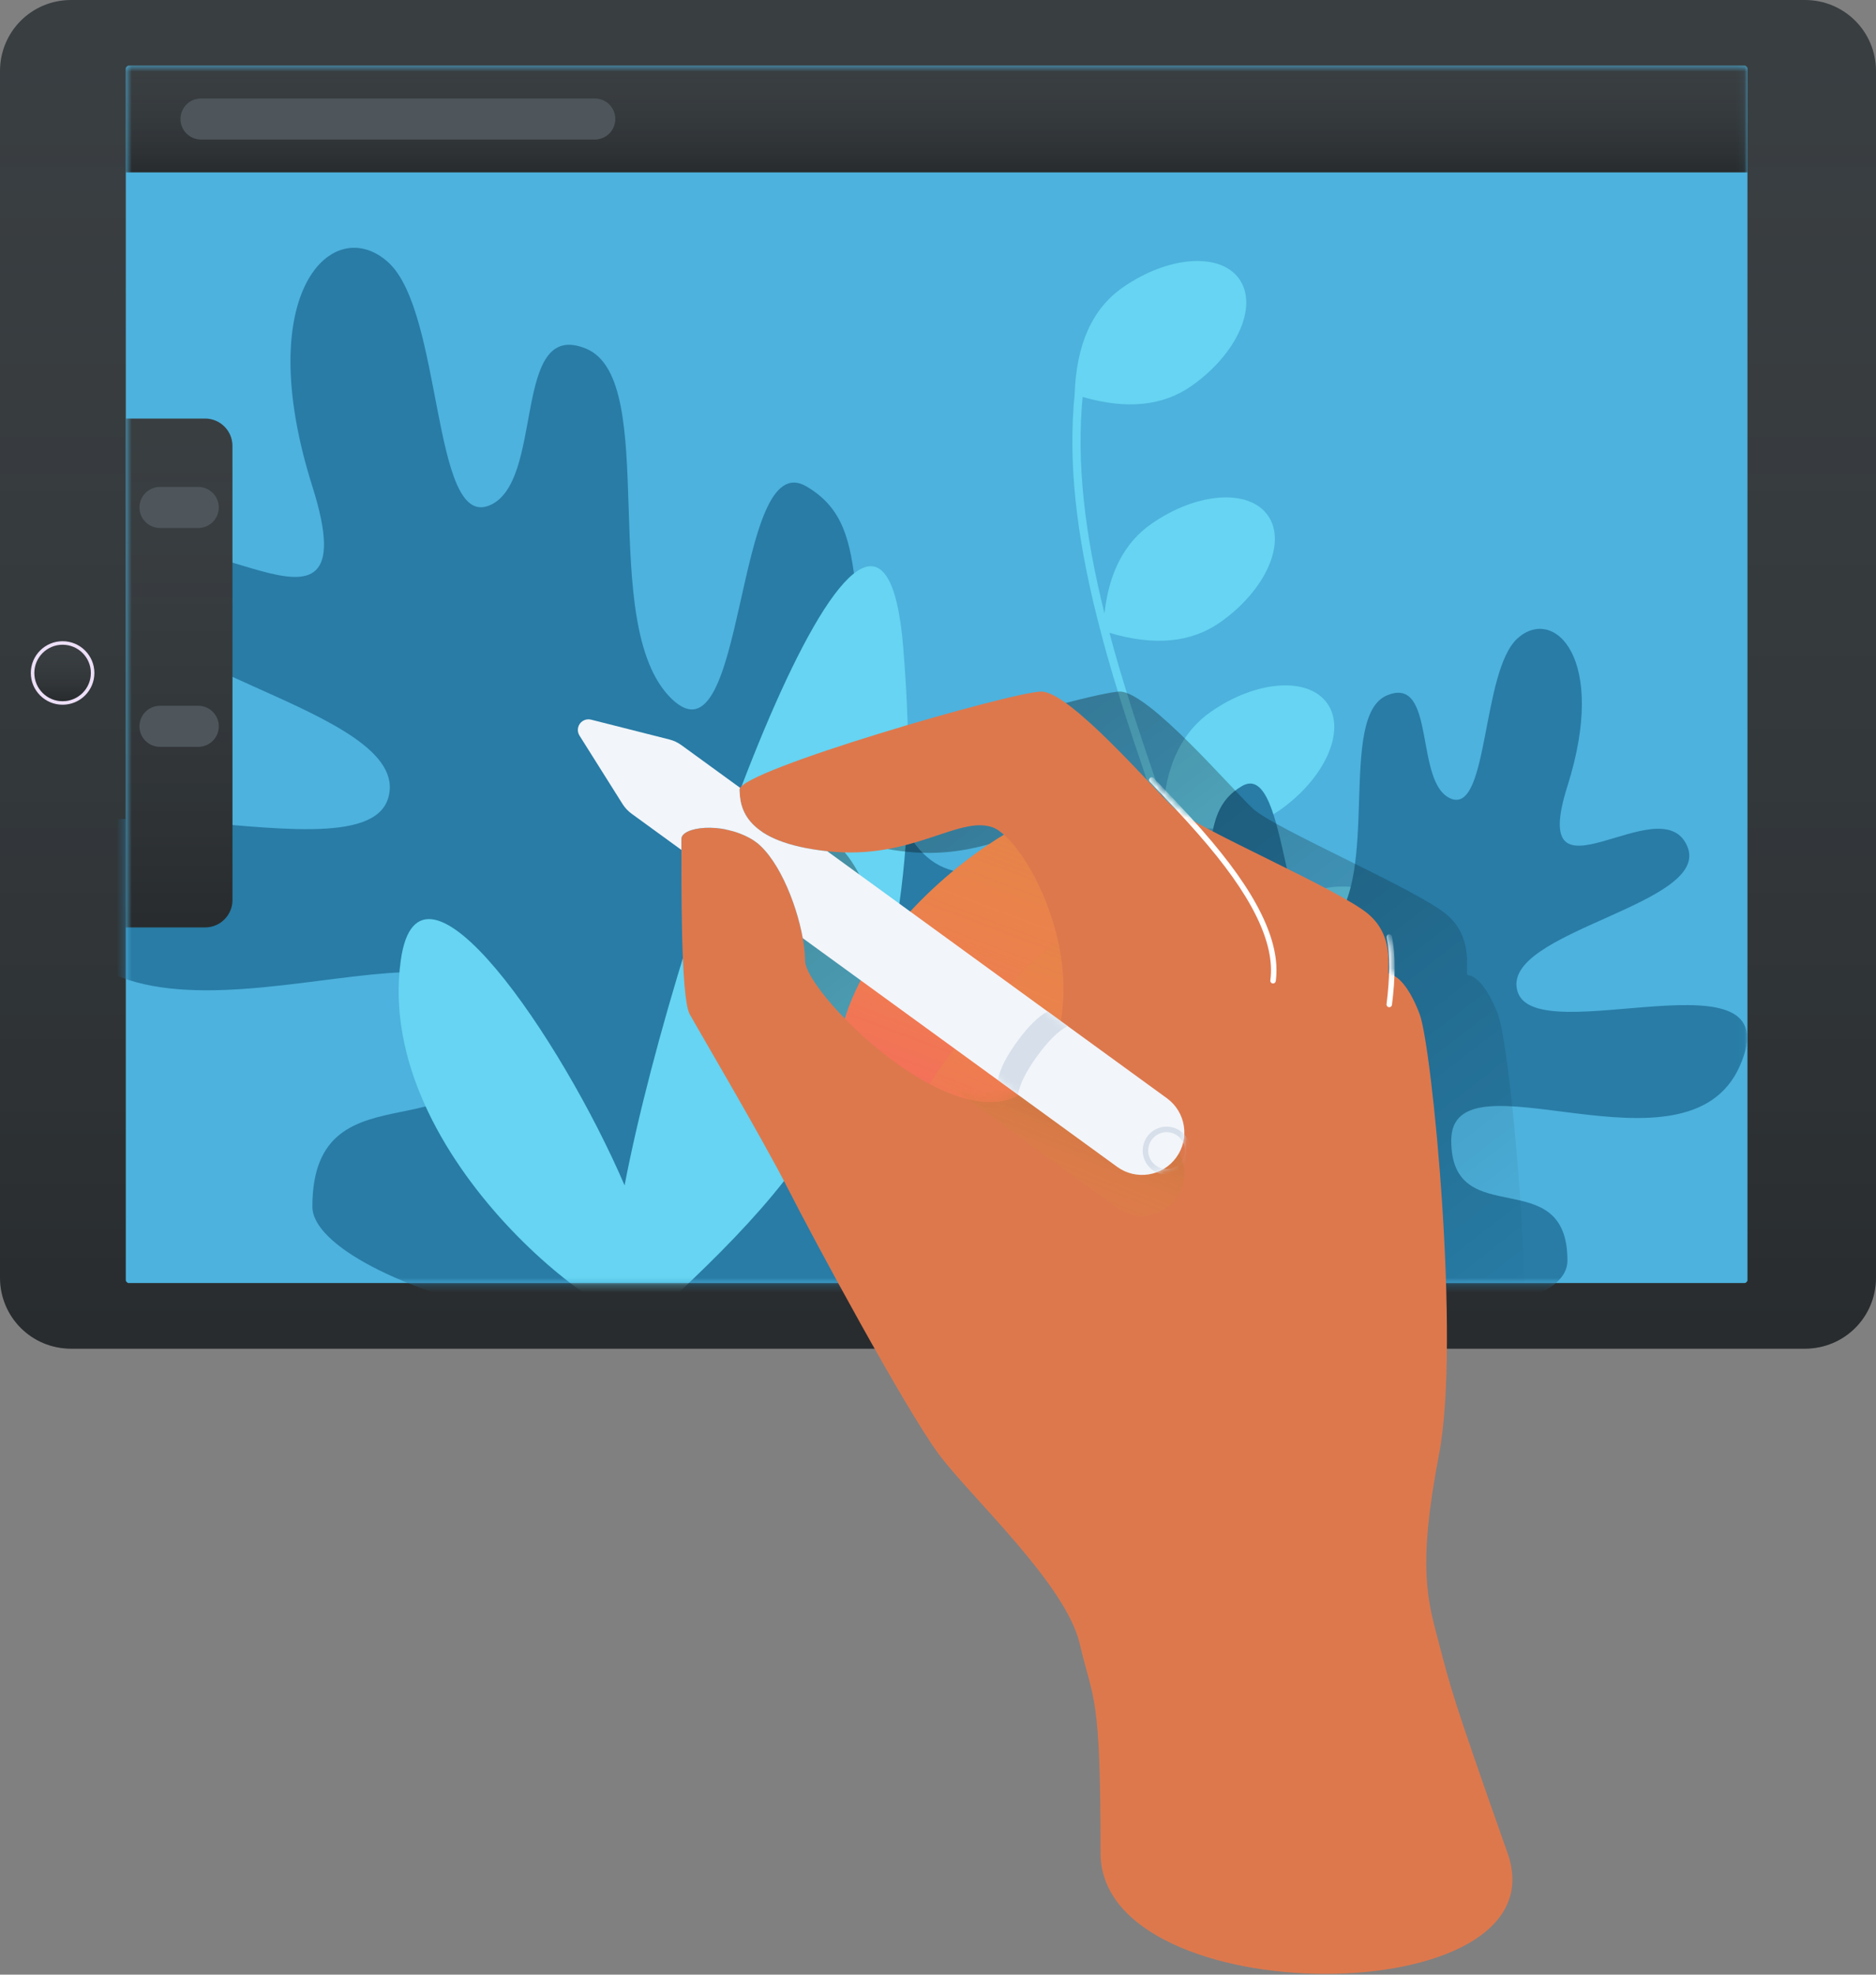 <svg width="249" height="262" viewBox="0 0 249 262" fill="none" xmlns="http://www.w3.org/2000/svg">
<rect x="0" y="0" width="249" height="262" fill="#808080" stroke="none"/>
<path fill-rule="evenodd" clip-rule="evenodd" d="M249 9.437V169.509C249 174.751 244.801 178.946 239.563 178.946H9.437C4.199 178.946 0 174.751 0 169.509V9.437C0 4.195 4.199 0 9.437 0H239.563C244.801 0 249 4.195 249 9.437Z" fill="#393E41"/>
<path fill-rule="evenodd" clip-rule="evenodd" d="M249 9.437V169.509C249 174.751 244.801 178.946 239.563 178.946H9.437C4.199 178.946 0 174.751 0 169.509V9.437C0 4.195 4.199 0 9.437 0H239.563C244.801 0 249 4.195 249 9.437Z" fill="url(#paint0_linear)"/>
<path fill-rule="evenodd" clip-rule="evenodd" d="M8.308 93.505C10.638 93.505 12.527 91.619 12.527 89.291C12.527 86.965 10.638 85.078 8.308 85.078C5.979 85.078 4.09 86.965 4.09 89.291C4.09 91.619 5.979 93.505 8.308 93.505Z" fill="#ECDFF7"/>
<path fill-rule="evenodd" clip-rule="evenodd" d="M8.308 93.037C10.379 93.037 12.058 91.36 12.058 89.291C12.058 87.223 10.379 85.546 8.308 85.546C6.238 85.546 4.559 87.223 4.559 89.291C4.559 91.36 6.238 93.037 8.308 93.037Z" fill="#393E41"/>
<path fill-rule="evenodd" clip-rule="evenodd" d="M8.308 93.037C10.379 93.037 12.058 91.36 12.058 89.291C12.058 87.223 10.379 85.546 8.308 85.546C6.238 85.546 4.559 87.223 4.559 89.291C4.559 91.36 6.238 93.037 8.308 93.037Z" fill="url(#paint1_linear)"/>
<path fill-rule="evenodd" clip-rule="evenodd" d="M231.94 9.075V169.871C231.94 170.025 231.73 170.235 231.577 170.235H17.06C16.907 170.235 16.697 170.025 16.697 169.871V9.075C16.697 8.922 16.907 8.711 17.06 8.711H231.577C231.73 8.711 231.94 8.922 231.94 9.075Z" fill="#4DB2DD"/>
<mask id="mask0" mask-type="alpha" maskUnits="userSpaceOnUse" x="16" y="8" width="216" height="163">
<path fill-rule="evenodd" clip-rule="evenodd" d="M231.94 9.075V169.871C231.94 170.025 231.73 170.235 231.577 170.235H17.06C16.907 170.235 16.697 170.025 16.697 169.871V9.075C16.697 8.922 16.907 8.711 17.06 8.711H231.577C231.73 8.711 231.94 8.922 231.94 9.075Z" fill="white"/>
</mask>
<g mask="url(#mask0)">
<path d="M143.696 52.668C142.878 61.285 143.918 70.615 146.596 81.385C147.19 75.957 149.256 72.005 152.793 69.528C158.83 65.301 165.769 64.797 168.294 68.402C170.818 72.007 167.971 78.356 161.934 82.582C158.087 85.277 153.195 85.738 147.259 83.967C148.839 89.932 150.767 95.916 154.081 105.544C154.206 105.908 154.329 106.266 154.45 106.619C155.002 101.04 157.078 96.99 160.679 94.469C166.715 90.242 173.655 89.738 176.179 93.343C178.703 96.948 175.856 103.296 169.82 107.523C165.994 110.202 161.137 110.673 155.246 108.938C159.351 120.911 160.946 125.903 162.31 131.555C163.094 126.871 165.093 123.404 168.307 121.154C174.343 116.927 181.283 116.423 183.807 120.028C186.331 123.633 183.484 129.982 177.448 134.209C173.704 136.83 168.972 137.338 163.251 135.732C165.176 145.048 165.351 152.772 163.501 159.571C163.422 159.862 163.123 160.033 162.833 159.954C162.543 159.875 162.372 159.576 162.451 159.286C164.287 152.535 164.069 144.796 162.063 135.372C162.024 135.36 161.986 135.347 161.947 135.335C161.952 135.193 161.957 135.052 161.964 134.912C161.924 134.728 161.883 134.542 161.841 134.357C160.191 126.976 158.691 122.286 153.051 105.898C149.299 94.995 147.316 88.745 145.603 81.905C142.823 70.807 141.752 61.197 142.637 52.302C142.86 45.687 144.979 40.973 148.995 38.161C155.032 33.934 161.971 33.43 164.496 37.035C167.02 40.64 164.173 46.989 158.136 51.215C154.34 53.874 149.526 54.358 143.696 52.668Z" fill="#66D4F2"/>
<path fill-rule="evenodd" clip-rule="evenodd" d="M155.19 111.852C148.186 100.883 126.112 130.1 118.561 105.947C111.011 81.795 116.76 70.243 107.048 64.546C97.335 58.85 99.157 102.531 89.1 92.677C79.044 82.824 87.825 50.423 77.799 46.266C67.773 42.109 72.436 64.174 64.87 67.098C57.304 70.022 58.791 41.333 51.507 34.783C44.224 28.233 33.277 38.663 41.462 64.546C49.647 90.43 22.867 64.523 17.387 76.503C11.907 88.483 55.3 93.761 51.507 105.947C47.714 118.133 -3.965 96.636 6.711 120.883C17.387 145.13 64.87 117.157 64.87 135.92C64.87 154.682 41.462 140.077 41.462 160.098C41.462 170.227 88.933 184.889 118.561 171.45C147.498 158.324 158.65 117.271 155.19 111.852Z" fill="#287CA6"/>
<path fill-rule="evenodd" clip-rule="evenodd" d="M138.146 165.286C140.911 156.719 128.511 142.691 133.124 135.465C137.738 128.24 152.28 147.486 157.254 131.576C162.228 115.665 158.44 108.054 164.838 104.302C171.237 100.549 170.037 129.325 176.661 122.834C183.286 116.343 177.502 94.998 184.106 92.26C190.711 89.521 187.639 104.057 192.623 105.983C197.608 107.909 196.629 89.01 201.427 84.695C206.224 80.38 213.436 87.251 208.044 104.302C202.652 121.353 220.293 104.286 223.904 112.179C227.514 120.071 198.928 123.548 201.427 131.576C203.925 139.603 237.97 125.442 230.937 141.415C223.904 157.388 192.623 138.96 192.623 151.32C192.623 163.68 208.044 154.059 208.044 167.248C208.044 180.437 135.382 173.852 138.146 165.286Z" fill="#287CA6"/>
<path fill-rule="evenodd" clip-rule="evenodd" d="M53.193 127.423C55.616 110.034 74.582 137.9 82.9 157.275C89.971 120.487 116.777 47.655 119.89 85.946C124.221 139.232 107.223 155.57 86.282 175.073C82.883 178.239 49.513 153.832 53.193 127.423Z" fill="#66D4F2"/>
<path fill-rule="evenodd" clip-rule="evenodd" d="M16.697 55.535H27.223C29.228 55.535 30.853 57.16 30.853 59.165V119.418C30.853 121.423 29.228 123.048 27.223 123.048H16.697V55.535Z" fill="#393E41"/>
<path fill-rule="evenodd" clip-rule="evenodd" d="M16.697 55.535H27.223C29.228 55.535 30.853 57.16 30.853 59.165V119.418C30.853 121.423 29.228 123.048 27.223 123.048H16.697V55.535Z" fill="url(#paint2_linear)"/>
<path fill-rule="evenodd" clip-rule="evenodd" d="M21.234 64.609H26.316C27.819 64.609 29.038 65.828 29.038 67.332C29.038 68.835 27.819 70.054 26.316 70.054H21.234C19.73 70.054 18.512 68.835 18.512 67.332C18.512 65.828 19.73 64.609 21.234 64.609Z" fill="#4E565C"/>
<path fill-rule="evenodd" clip-rule="evenodd" d="M21.234 93.647H26.316C27.819 93.647 29.038 94.866 29.038 96.37C29.038 97.873 27.819 99.092 26.316 99.092H21.234C19.73 99.092 18.512 97.873 18.512 96.37C18.512 94.866 19.73 93.647 21.234 93.647Z" fill="#4E565C"/>
<path fill-rule="evenodd" clip-rule="evenodd" d="M16.697 8.711H231.94V22.867H16.697V8.711Z" fill="#393E41"/>
<path fill-rule="evenodd" clip-rule="evenodd" d="M16.697 8.711H231.94V22.867H16.697V8.711Z" fill="url(#paint3_linear)"/>
<path fill-rule="evenodd" clip-rule="evenodd" d="M26.679 13.067H78.947C80.45 13.067 81.669 14.286 81.669 15.789C81.669 17.293 80.45 18.512 78.947 18.512H26.679C25.175 18.512 23.956 17.293 23.956 15.789C23.956 14.286 25.175 13.067 26.679 13.067Z" fill="#4E565C"/>
</g>
<path fill-rule="evenodd" clip-rule="evenodd" d="M202.343 170.207C201.827 154.418 199.899 137.44 198.844 134.658C197.185 130.289 195.481 129.402 194.872 129.402C194.263 129.402 195.883 124.693 192.08 121.4C188.278 118.107 169.141 109.94 166.298 107.294C163.456 104.647 152.438 91.761 148.64 91.761C144.842 91.761 108.589 102.267 108.589 104.78C108.589 107.294 109.315 111.87 120.396 113.019C131.476 114.167 137.616 108.258 142.123 109.806C146.63 111.353 156.497 129.534 148.64 142.499C140.784 155.465 117.271 132.218 117.271 127.542C117.271 122.865 114.201 113.7 110.133 111.353C106.066 109.006 100.438 109.606 100.438 111.154C100.438 116.857 100.762 132.479 101.953 134.658C103.143 136.838 111.685 151.328 115.044 157.973C116.258 160.375 118.288 165.139 121.046 170.207H202.343Z" fill="url(#paint4_linear)"/>
<path fill-rule="evenodd" clip-rule="evenodd" d="M142.154 123.121C135.22 127.16 123.765 136.139 122.101 147.932C120.437 159.726 128.005 162.512 132.128 155.959C136.251 149.406 147.746 136.216 153.624 134.763C159.501 133.309 149.089 119.082 142.154 123.121Z" fill="#DD784D"/>
<path fill-rule="evenodd" clip-rule="evenodd" d="M142.154 123.121C135.22 127.16 123.765 136.139 122.101 147.932C120.437 159.726 128.005 162.512 132.128 155.959C136.251 149.406 147.746 136.216 153.624 134.763C159.501 133.309 149.089 119.082 142.154 123.121Z" fill="url(#paint5_linear)"/>
<path fill-rule="evenodd" clip-rule="evenodd" d="M133.724 110.467C126.79 114.506 115.279 124.048 111.967 135.712C108.654 147.376 119.574 149.858 123.697 143.305C127.82 136.751 139.316 123.562 145.194 122.109C151.071 120.655 140.658 106.428 133.724 110.467Z" fill="#DD784D"/>
<path fill-rule="evenodd" clip-rule="evenodd" d="M133.724 110.467C126.79 114.506 115.279 124.048 111.967 135.712C108.654 147.376 119.574 149.858 123.697 143.305C127.82 136.751 139.316 123.562 145.194 122.109C151.071 120.655 140.658 106.428 133.724 110.467Z" fill="url(#paint6_linear)"/>
<path fill-rule="evenodd" clip-rule="evenodd" d="M90.443 111.299C90.443 116.987 90.342 132.367 91.532 134.54C92.722 136.714 101.264 151.165 104.623 157.791C107.981 164.418 120.318 187.213 124.629 192.98C128.941 198.747 141.44 210.162 143.303 218.071C145.166 225.98 146.076 224.527 146.076 245.882C146.076 267.236 207.651 267.236 200.101 245.882C192.551 224.527 192.523 223.823 191 218.071C189.478 212.319 188.11 208.013 191 192.98C193.891 177.947 190.081 138.898 188.423 134.54C186.764 130.183 185.06 129.299 184.451 129.299C183.842 129.299 185.462 124.602 181.659 121.318C177.857 118.034 158.72 109.89 155.877 107.251C153.035 104.612 142.018 91.761 138.22 91.761C134.422 91.761 98.168 102.238 98.168 104.745C98.168 107.251 98.894 111.815 109.975 112.96C121.055 114.106 127.195 108.213 131.702 109.756C136.209 111.299 146.076 129.43 138.22 142.36C130.363 155.29 106.85 132.107 106.85 127.443C106.85 122.78 103.78 113.64 99.713 111.299C95.645 108.958 90.443 109.756 90.443 111.299Z" fill="#DD784D"/>
<mask id="mask1" mask-type="alpha" maskUnits="userSpaceOnUse" x="90" y="91" width="111" height="171">
<path fill-rule="evenodd" clip-rule="evenodd" d="M90.443 111.299C90.443 116.987 90.342 132.367 91.532 134.54C92.722 136.714 101.264 151.165 104.623 157.791C107.981 164.418 120.318 187.213 124.629 192.98C128.941 198.747 141.44 210.162 143.303 218.071C145.166 225.98 146.076 224.527 146.076 245.882C146.076 267.236 207.651 267.236 200.101 245.882C192.551 224.527 192.523 223.823 191 218.071C189.478 212.319 188.11 208.013 191 192.98C193.891 177.947 190.081 138.898 188.423 134.54C186.764 130.183 185.06 129.299 184.451 129.299C183.842 129.299 185.462 124.602 181.659 121.318C177.857 118.034 158.72 109.89 155.877 107.251C153.035 104.612 142.018 91.761 138.22 91.761C134.422 91.761 98.168 102.238 98.168 104.745C98.168 107.251 98.894 111.815 109.975 112.96C121.055 114.106 127.195 108.213 131.702 109.756C136.209 111.299 146.076 129.43 138.22 142.36C130.363 155.29 106.85 132.107 106.85 127.443C106.85 122.78 103.78 113.64 99.713 111.299C95.645 108.958 90.443 109.756 90.443 111.299Z" fill="white"/>
<path fill-rule="evenodd" clip-rule="evenodd" d="M90.443 111.299C90.443 116.987 90.342 132.367 91.532 134.54C92.722 136.714 101.264 151.165 104.623 157.791C107.981 164.418 120.318 187.213 124.629 192.98C128.941 198.747 141.44 210.162 143.303 218.071C145.166 225.98 146.076 224.527 146.076 245.882C146.076 267.236 207.651 267.236 200.101 245.882C192.551 224.527 192.523 223.823 191 218.071C189.478 212.319 188.11 208.013 191 192.98C193.891 177.947 190.081 138.898 188.423 134.54C186.764 130.183 185.06 129.299 184.451 129.299C183.842 129.299 185.462 124.602 181.659 121.318C177.857 118.034 158.72 109.89 155.877 107.251C153.035 104.612 142.018 91.761 138.22 91.761C134.422 91.761 98.168 102.238 98.168 104.745C98.168 107.251 98.894 111.815 109.975 112.96C121.055 114.106 127.195 108.213 131.702 109.756C136.209 111.299 146.076 129.43 138.22 142.36C130.363 155.29 106.85 132.107 106.85 127.443C106.85 122.78 103.78 113.64 99.713 111.299C95.645 108.958 90.443 109.756 90.443 111.299Z" stroke="white"/>
</mask>
<g mask="url(#mask1)">
<path d="M152.612 103.731C152.474 103.585 152.481 103.355 152.627 103.217C152.773 103.08 153.002 103.087 153.14 103.233C153.401 103.509 155.492 105.709 156.166 106.428C157.455 107.8 158.551 109.001 159.6 110.2C163.122 114.229 165.73 117.832 167.413 121.263C169.009 124.517 169.693 127.493 169.331 130.178C169.304 130.377 169.121 130.516 168.923 130.49C168.724 130.463 168.585 130.28 168.612 130.081C168.952 127.558 168.3 124.718 166.762 121.582C165.112 118.219 162.537 114.663 159.053 110.678C158.011 109.486 156.921 108.291 155.637 106.924C154.964 106.208 152.874 104.009 152.612 103.731Z" fill="white"/>
<path d="M184.039 124.396C183.999 124.2 184.126 124.008 184.322 123.968C184.519 123.928 184.71 124.055 184.75 124.251C185.254 126.718 185.209 129.68 184.755 133.323C184.73 133.522 184.549 133.663 184.35 133.638C184.151 133.614 184.01 133.432 184.035 133.233C184.479 129.662 184.524 126.77 184.039 124.396Z" fill="white"/>
<path fill-rule="evenodd" clip-rule="evenodd" d="M131.919 134.467C139.574 140.032 154.883 151.162 154.883 151.162C157.394 152.988 157.951 156.505 156.126 159.018C154.302 161.531 150.787 162.088 148.276 160.262C148.276 160.262 131.699 148.21 123.411 142.184C117.791 138.098 124.547 129.107 131.919 134.467Z" fill="url(#paint7_linear)"/>
<mask id="mask2" mask-type="alpha" maskUnits="userSpaceOnUse" x="121" y="132" width="37" height="30">
<path fill-rule="evenodd" clip-rule="evenodd" d="M131.919 134.467C139.574 140.032 154.883 151.162 154.883 151.162C157.394 152.988 157.951 156.505 156.126 159.018C154.302 161.531 150.787 162.088 148.276 160.262C148.276 160.262 131.699 148.21 123.411 142.184C117.791 138.098 124.547 129.107 131.919 134.467Z" fill="white"/>
</mask>
<g mask="url(#mask2)">
</g>
</g>
<path fill-rule="evenodd" clip-rule="evenodd" d="M106.551 124.482L83.834 107.966C83.352 107.615 82.941 107.176 82.624 106.671L76.912 97.595C76.499 96.938 76.696 96.07 77.353 95.656C77.678 95.451 78.073 95.389 78.446 95.483L88.837 98.114C89.415 98.26 89.959 98.515 90.441 98.866L98.239 104.535C98.192 104.61 98.168 104.68 98.168 104.745C98.168 107.238 98.887 111.767 109.802 112.942L154.883 145.718C157.394 147.544 157.951 151.061 156.126 153.574C154.302 156.086 150.787 156.644 148.276 154.818L106.551 124.482C105.685 119.644 103.031 113.209 99.713 111.299C95.645 108.958 90.443 109.756 90.443 111.299C90.443 111.736 90.443 112.23 90.442 112.77L106.551 124.482Z" fill="#F2F5F9"/>
<mask id="mask3" mask-type="alpha" maskUnits="userSpaceOnUse" x="76" y="95" width="82" height="61">
<path fill-rule="evenodd" clip-rule="evenodd" d="M106.551 124.482L83.834 107.966C83.352 107.615 82.941 107.176 82.624 106.671L76.912 97.595C76.499 96.938 76.696 96.07 77.353 95.656C77.678 95.451 78.073 95.389 78.446 95.483L88.837 98.114C89.415 98.26 89.959 98.515 90.441 98.866L98.239 104.535C98.192 104.61 98.168 104.68 98.168 104.745C98.168 107.238 98.887 111.767 109.802 112.942L154.883 145.718C157.394 147.544 157.951 151.061 156.126 153.574C154.302 156.086 150.787 156.644 148.276 154.818L106.551 124.482C105.685 119.644 103.031 113.209 99.713 111.299C95.645 108.958 90.443 109.756 90.443 111.299C90.443 111.736 90.443 112.23 90.442 112.77L106.551 124.482Z" fill="white"/>
</mask>
<g mask="url(#mask3)">
<path fill-rule="evenodd" clip-rule="evenodd" d="M132.459 143.301C132.692 141.916 133.541 140.216 135.004 138.2C136.468 136.184 137.822 134.851 139.066 134.201L141.718 136.129C140.474 136.78 139.12 138.113 137.657 140.128C136.193 142.144 135.345 143.845 135.111 145.229L132.459 143.301Z" fill="#D6DFEA"/>
<path fill-rule="evenodd" clip-rule="evenodd" d="M151.672 152.665C151.672 154.418 153.093 155.84 154.845 155.84C156.598 155.84 158.018 154.418 158.018 152.665C158.018 150.911 156.598 149.49 154.845 149.49C153.093 149.49 151.672 150.911 151.672 152.665ZM157.292 152.665C157.292 154.017 156.196 155.114 154.845 155.114C153.494 155.114 152.398 154.017 152.398 152.665C152.398 151.312 153.494 150.215 154.845 150.215C156.196 150.215 157.292 151.312 157.292 152.665Z" fill="#D6DFEA"/>
</g>
<defs>
<linearGradient id="paint0_linear" x1="0" y1="0" x2="0" y2="178.946" gradientUnits="userSpaceOnUse">
<stop stop-color="#393E41" stop-opacity="0.01"/>
<stop offset="1" stop-opacity="0.3"/>
</linearGradient>
<linearGradient id="paint1_linear" x1="4.559" y1="85.546" x2="4.559" y2="93.037" gradientUnits="userSpaceOnUse">
<stop stop-color="#393E41" stop-opacity="0.01"/>
<stop offset="1" stop-opacity="0.3"/>
</linearGradient>
<linearGradient id="paint2_linear" x1="16.697" y1="55.535" x2="16.697" y2="123.048" gradientUnits="userSpaceOnUse">
<stop stop-color="#393E41" stop-opacity="0.01"/>
<stop offset="1" stop-opacity="0.3"/>
</linearGradient>
<linearGradient id="paint3_linear" x1="16.697" y1="8.711" x2="16.697" y2="22.867" gradientUnits="userSpaceOnUse">
<stop stop-color="#393E41" stop-opacity="0.01"/>
<stop offset="1" stop-opacity="0.3"/>
</linearGradient>
<linearGradient id="paint4_linear" x1="49.486" y1="130.984" x2="125.322" y2="229.497" gradientUnits="userSpaceOnUse">
<stop stop-opacity="0.4"/>
<stop offset="1" stop-opacity="0.01"/>
</linearGradient>
<linearGradient id="paint5_linear" x1="122.513" y1="92.389" x2="100.448" y2="147.774" gradientUnits="userSpaceOnUse">
<stop stop-color="#FFC62C" stop-opacity="0.01"/>
<stop offset="1" stop-color="#FF6663" stop-opacity="0.7"/>
</linearGradient>
<linearGradient id="paint6_linear" x1="112.038" y1="79.658" x2="90.842" y2="136.028" gradientUnits="userSpaceOnUse">
<stop stop-color="#FFC62C" stop-opacity="0.01"/>
<stop offset="1" stop-color="#FF6663" stop-opacity="0.7"/>
</linearGradient>
<linearGradient id="paint7_linear" x1="139.265" y1="125.675" x2="127.02" y2="156.467" gradientUnits="userSpaceOnUse">
<stop stop-opacity="0.4"/>
<stop offset="1" stop-color="#FFC62C" stop-opacity="0.01"/>
</linearGradient>
</defs>
</svg>
